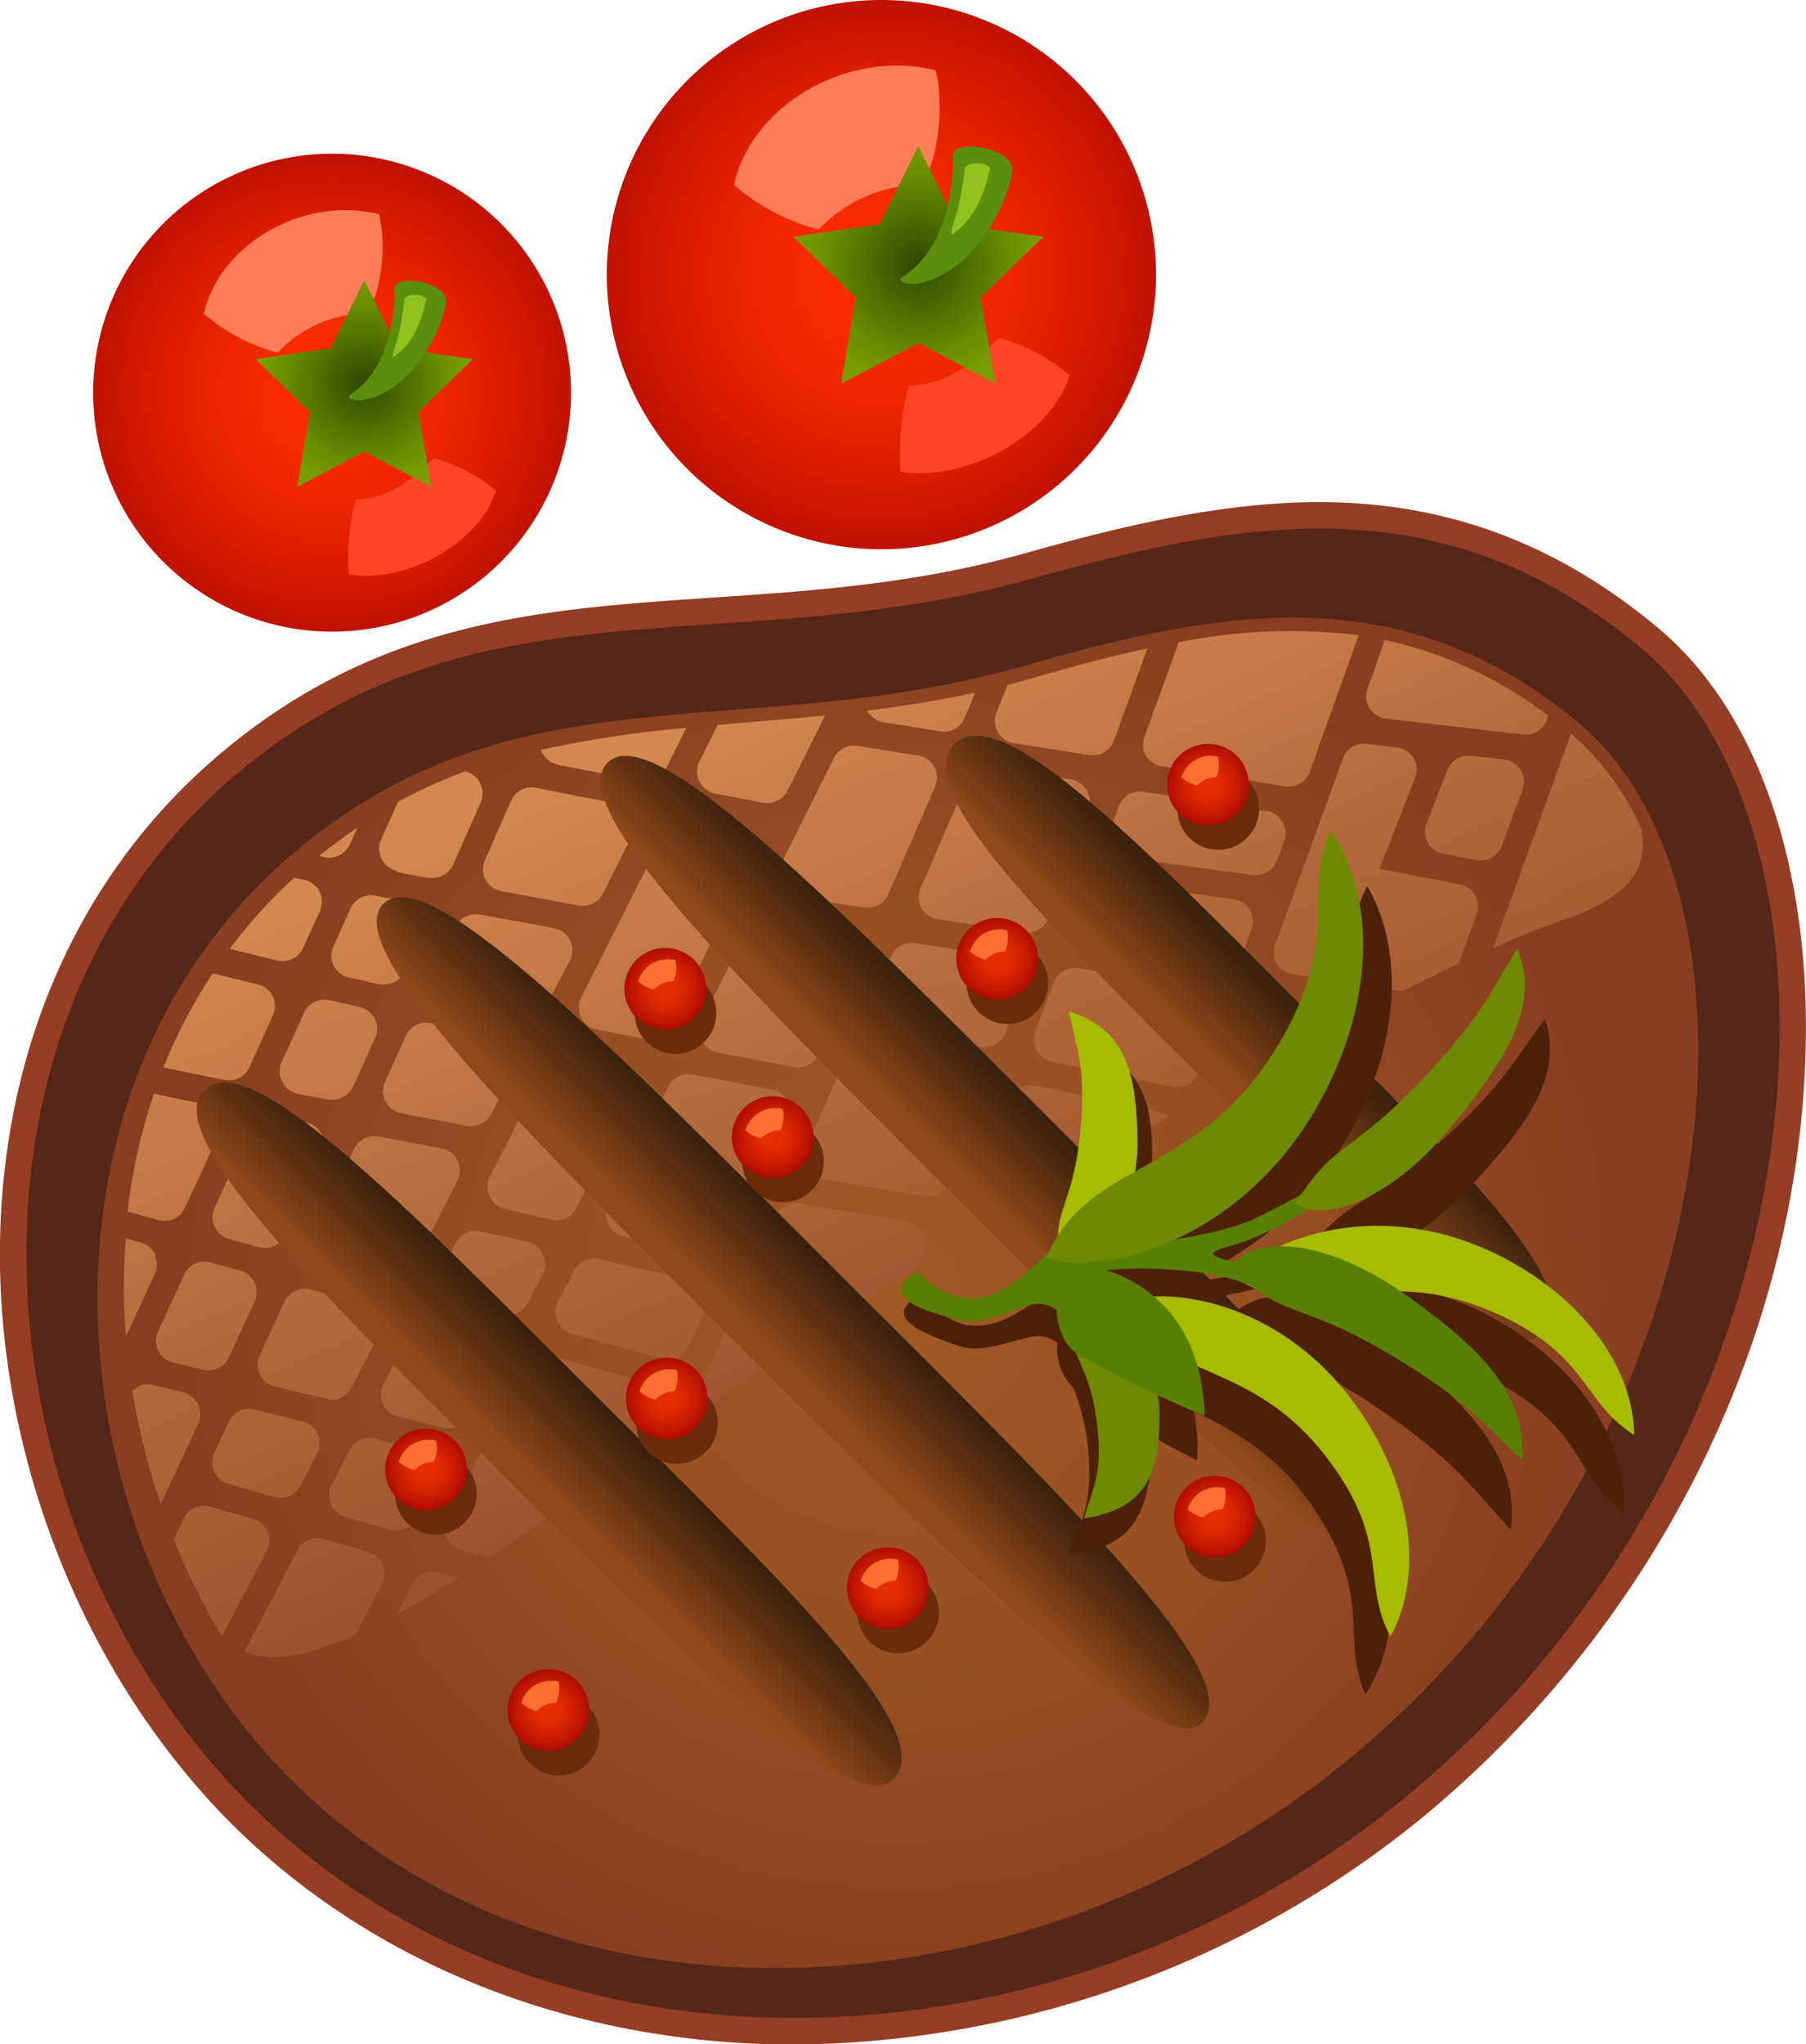 <svg xmlns="http://www.w3.org/2000/svg" xmlns:xlink="http://www.w3.org/1999/xlink" viewBox="0 0 174.29 197.24"><defs><radialGradient id="radial-gradient" cx="86.65" cy="124.75" r="71.45" gradientUnits="userSpaceOnUse"><stop offset="0" stop-color="#a15a24"/><stop offset="0.4" stop-color="#9a5223"/><stop offset="1" stop-color="#893e21"/></radialGradient><linearGradient id="linear-gradient" x1="104.69" y1="152.12" x2="67.33" y2="69.56" gradientUnits="userSpaceOnUse"><stop offset="0" stop-color="#893f21"/><stop offset="0.59" stop-color="#b3683b"/><stop offset="1" stop-color="#d3884f"/></linearGradient><linearGradient id="linear-gradient-2" x1="432.24" y1="5191.3" x2="432.24" y2="5208.63" gradientTransform="translate(3439.86 -3870.82) rotate(45) scale(1.04 1)" gradientUnits="userSpaceOnUse"><stop offset="0" stop-color="#0f0d03"/><stop offset="0.14" stop-color="#171004"/><stop offset="0.35" stop-color="#2c1a09"/><stop offset="0.61" stop-color="#4e2a0f"/><stop offset="0.9" stop-color="#7d4018"/><stop offset="1" stop-color="#90481c"/></linearGradient><linearGradient id="linear-gradient-3" x1="627.3" y1="5141.46" x2="627.3" y2="5158.79" gradientTransform="translate(3270.88 -4039.81) rotate(45) scale(1.12 1)" xlink:href="#linear-gradient-2"/><linearGradient id="linear-gradient-4" x1="332.79" y1="5166.38" x2="332.79" y2="5183.71" gradientTransform="translate(3524.22 -3786.47) rotate(45)" xlink:href="#linear-gradient-2"/><linearGradient id="linear-gradient-5" x1="1027.7" y1="5216.22" x2="1027.7" y2="5233.55" gradientTransform="translate(2773.69 -4536.99) rotate(45) scale(1.34 1)" xlink:href="#linear-gradient-2"/><radialGradient id="radial-gradient-2" cx="52.93" cy="165.03" r="4.65" gradientUnits="userSpaceOnUse"><stop offset="0" stop-color="#e83000"/><stop offset="0.21" stop-color="#e32d00"/><stop offset="0.46" stop-color="#d42400"/><stop offset="0.73" stop-color="#bc1400"/><stop offset="1" stop-color="#9c0000"/></radialGradient><radialGradient id="radial-gradient-3" cx="64.35" cy="134.97" r="4.65" xlink:href="#radial-gradient-2"/><radialGradient id="radial-gradient-4" cx="64.2" cy="95.41" r="4.65" xlink:href="#radial-gradient-2"/><radialGradient id="radial-gradient-5" cx="74.57" cy="109.72" r="4.65" xlink:href="#radial-gradient-2"/><radialGradient id="radial-gradient-6" cx="116.58" cy="75.72" r="4.65" xlink:href="#radial-gradient-2"/><radialGradient id="radial-gradient-7" cx="96.23" cy="92.52" r="4.65" xlink:href="#radial-gradient-2"/><radialGradient id="radial-gradient-8" cx="117.24" cy="146.34" r="4.65" xlink:href="#radial-gradient-2"/><radialGradient id="radial-gradient-9" cx="85.68" cy="153.24" r="4.65" xlink:href="#radial-gradient-2"/><radialGradient id="radial-gradient-10" cx="41.11" cy="141.79" r="4.65" xlink:href="#radial-gradient-2"/><radialGradient id="radial-gradient-11" cx="85.06" cy="26.5" r="29.17" gradientUnits="userSpaceOnUse"><stop offset="0" stop-color="#ff2e00"/><stop offset="0.21" stop-color="#fa2c00"/><stop offset="0.46" stop-color="#eb2500"/><stop offset="0.74" stop-color="#d31a00"/><stop offset="1" stop-color="#b50d00"/></radialGradient><radialGradient id="radial-gradient-12" cx="88.62" cy="25.55" r="11.76" gradientUnits="userSpaceOnUse"><stop offset="0" stop-color="#2e4700"/><stop offset="0.22" stop-color="#415d00"/><stop offset="0.74" stop-color="#6a8c00"/><stop offset="1" stop-color="#7a9e00"/></radialGradient><radialGradient id="radial-gradient-13" cx="32.05" cy="37.83" r="25.38" xlink:href="#radial-gradient-11"/><radialGradient id="radial-gradient-14" cx="35.15" cy="37.01" r="10.23" xlink:href="#radial-gradient-12"/></defs><g id="Layer_2" data-name="Layer 2"><g id="Layer_1-2" data-name="Layer 1"><path d="M160.12,60.68c-9.8-8.23-20.52-12.23-32.79-12.23-9.5,0-19.21,2.35-28.29,4.9-10.63,3-20.6,3.66-30.23,4.31C52,58.79,36.2,59.87,20.81,73.11,7.72,84.37.34,100.93,0,119.75c-.37,21.64,8.89,43.85,24.19,58,13.64,12.6,32.26,19.53,52.42,19.53a97,97,0,0,0,60.44-21.73c23.14-19,37.05-47.34,37.23-75.91C174.39,82.52,169.23,68.33,160.12,60.68Z" style="fill:#963d26"/><path d="M158.48,62.62c21.62,18.17,18.73,76.7-23,110.92-31.67,26-80,29.53-109.53,2.3C-1.54,150.5-7.43,100.77,22.47,75,45.81,55,70.17,64.09,99.72,55.8,120.51,50,139.5,46.68,158.48,62.62Z" style="fill:#542717"/><path d="M152.41,69.81C171.8,86,168.18,138.92,129.58,170.23c-29.27,23.75-73.37,27.44-99.79,3.12C5.2,150.71.67,105.83,28.33,82.31,49.92,63.94,72,72,99,64.2,118,58.74,135.39,55.59,152.41,69.81Z" style="fill:url(#radial-gradient)"/><path d="M38.41,136.69l4.42,1.08a2.22,2.22,0,0,0,.51.06,2.18,2.18,0,0,0,1.93-1.18L47.66,132a2.19,2.19,0,0,0,.06-1.87,2.22,2.22,0,0,0-1.42-1.22l-4.36-1.2a2.17,2.17,0,0,0-2.51,1.1L37,133.59a2.16,2.16,0,0,0,1.42,3.1ZM49,126.89a2.18,2.18,0,0,0,1.94-1.18l1.42-2.77a2.17,2.17,0,0,0-1.44-3.11l-4.45-1A2.17,2.17,0,0,0,44,119.91l-1.34,2.62a2.2,2.2,0,0,0-.05,1.86A2.15,2.15,0,0,0,44,125.61l4.37,1.2A1.87,1.87,0,0,0,49,126.89ZM37.76,123.8a2.18,2.18,0,0,0,1.94-1.18c1.48-2.89,3-5.8,4.44-8.68a2.18,2.18,0,0,0-1.52-3.13l-6.08-1.15a2.16,2.16,0,0,0-2.38,1.23q-1.89,4.15-3.81,8.33a2.18,2.18,0,0,0,1.4,3l5.44,1.5A2.24,2.24,0,0,0,37.76,123.8ZM33.85,87.62,32.19,91.3a2.16,2.16,0,0,0,0,1.86,2.13,2.13,0,0,0,1.46,1.15l2.94.67a2,2,0,0,0,.48,0,2.17,2.17,0,0,0,2-1.27L40.78,90a2.13,2.13,0,0,0-.05-1.89A2.17,2.17,0,0,0,39.21,87l-3-.58A2.16,2.16,0,0,0,33.85,87.62Zm-5.16,17.92,3,.56a2.69,2.69,0,0,0,.4,0,2.17,2.17,0,0,0,2-1.27l2.1-4.64a2.13,2.13,0,0,0,0-1.86,2.17,2.17,0,0,0-1.46-1.15l-2.92-.67a2.18,2.18,0,0,0-2.47,1.22l-2.15,4.74a2.15,2.15,0,0,0,.05,1.9A2.19,2.19,0,0,0,28.69,105.54Zm33.55,27.8-9.09-2.51a2.18,2.18,0,0,0-2.51,1.1l-.79,1.54a2.11,2.11,0,0,0-.05,1.88,2.16,2.16,0,0,0,1.43,1.22L60.48,139A2,2,0,0,0,61,139a2.18,2.18,0,0,0,2-1.29l.63-1.43a2.16,2.16,0,0,0,0-1.81A2.19,2.19,0,0,0,62.24,133.34Zm4.27-3.44L68,126.5a2.18,2.18,0,0,0-1.49-3l-8.67-2a2.16,2.16,0,0,0-2.43,1.12l-1.56,3a2.2,2.2,0,0,0-.05,1.86,2.15,2.15,0,0,0,1.41,1.22L64,131.11a2.32,2.32,0,0,0,.58.08A2.16,2.16,0,0,0,66.51,129.9Zm8.81-44.48a2.18,2.18,0,0,0,1.6,1.16l6.48,1a2,2,0,0,0,.34,0,2.17,2.17,0,0,0,2-1.31c1.6-3.66,3.11-7.16,4.53-10.42A2.21,2.21,0,0,0,90.17,74a2.17,2.17,0,0,0-1.57-1.1l-5.83-.93a2.16,2.16,0,0,0-2.29,1.17c-1.57,3.16-3.31,6.64-5.17,10.34A2.17,2.17,0,0,0,75.32,85.42Zm40.62,9.86-11.89-1.85a2.2,2.2,0,0,0-2.38,1.39l-1.75,4.72a2.17,2.17,0,0,0,1.59,2.88l11.68,2.46a2.3,2.3,0,0,0,.45.05,2.16,2.16,0,0,0,2-1.42l2-5.32a2.19,2.19,0,0,0-1.71-2.91Zm-55.8,24,8.28,1.94a2.07,2.07,0,0,0,.5.06,2.16,2.16,0,0,0,2-1.29c1.75-4,3.51-7.92,5.23-11.83a2.17,2.17,0,0,0-1.57-3c-2.56-.5-5.12-1-7.74-1.47a2.17,2.17,0,0,0-2.34,1.15c-1.89,3.73-3.83,7.53-5.78,11.35a2.18,2.18,0,0,0,0,1.9A2.16,2.16,0,0,0,60.14,119.32ZM39.14,100l-2,4.42a2.17,2.17,0,0,0,1.58,3c2.13.4,4.24.81,6.36,1.23a3,3,0,0,0,.42,0,2.18,2.18,0,0,0,1.94-1.19l2.17-4.27a2.18,2.18,0,0,0,0-1.93,2.15,2.15,0,0,0-1.52-1.18c-2.08-.43-4.25-.88-6.53-1.37A2.17,2.17,0,0,0,39.14,100ZM77,103a2.17,2.17,0,0,0,2-1.3q2-4.47,3.85-8.77a2.16,2.16,0,0,0-1.66-3L74.3,88.81A2.16,2.16,0,0,0,72,90l-4.27,8.45a2.17,2.17,0,0,0,1.54,3.11c2.45.46,4.86.92,7.3,1.4A2,2,0,0,0,77,103ZM38.33,84.14c1.05.21,2,.4,3,.57a1.75,1.75,0,0,0,.4,0,2.18,2.18,0,0,0,2-1.28l2.66-6a2.18,2.18,0,0,0-.05-1.85,2.15,2.15,0,0,0-1.46-1.15h0a49.67,49.67,0,0,0-6.47,2.94c-.53,1.18-1.07,2.4-1.63,3.66a2.17,2.17,0,0,0,1.56,3ZM97.83,71.7l7.29,1.16a2.17,2.17,0,0,0,2.38-1.4q1.77-4.86,3.22-8.89c-3.59.78-7.24,1.76-11,2.84-.83.24-1.66.47-2.48.68L96.18,68.7a2.17,2.17,0,0,0,1.65,3ZM100,104.76a2.17,2.17,0,0,0-2.48,1.36L94.6,113.8a2.17,2.17,0,0,0,1.67,2.9l1,.17c5.29-3.2,10.48-6.24,15.46-9.05a2.11,2.11,0,0,0-1.09-.6Zm-85,16.31a2.19,2.19,0,0,0-1.39-1.17l-1.48-.41a64,64,0,0,0,0,9.39,2.53,2.53,0,0,0,.21-.32c.86-1.87,1.74-3.76,2.61-5.66A2.21,2.21,0,0,0,14.93,121.07ZM25.8,147.79a2.15,2.15,0,0,0-1.4-1.23l-4.13-1.18a2.17,2.17,0,0,0-2.56,1.17l-.94,2a66.42,66.42,0,0,0,4.34,8.84c.11.14.24.27.36.4,1.34-2.54,2.75-5.26,4.26-8.15A2.17,2.17,0,0,0,25.8,147.79Zm28-74c3.14.62,5.75,1.1,8.16,1.53a2.18,2.18,0,0,0,2.33-1.17l1.94-3.91a107.85,107.85,0,0,0-14,2.11c0,.1.07.21.12.31A2.2,2.2,0,0,0,53.78,73.77Zm10.49,6.17c-2.49,5-5.26,10.48-8.2,16.28a2.2,2.2,0,0,0,0,1.94,2.17,2.17,0,0,0,1.54,1.17l4.58.87a2.71,2.71,0,0,0,.4,0,2.18,2.18,0,0,0,1.94-1.19c2.9-5.73,5.68-11.22,8.23-16.3a2.17,2.17,0,0,0-1.53-3.11l-4.62-.86A2.18,2.18,0,0,0,64.27,79.94ZM48.4,86c2,.36,4.46.81,7.45,1.39a2,2,0,0,0,.42,0,2.16,2.16,0,0,0,1.93-1.19L61,80.61a2.14,2.14,0,0,0,0-1.94,2.16,2.16,0,0,0-1.55-1.17c-1.91-.35-4.51-.82-7.7-1.48a2.17,2.17,0,0,0-2.43,1.24L46.8,83a2.16,2.16,0,0,0,1.6,3Zm5.26,31.76a2.17,2.17,0,0,0,1.94-1.18c1.9-3.71,3.78-7.41,5.64-11a2.19,2.19,0,0,0,0-2,2.15,2.15,0,0,0-1.54-1.17c-1.49-.28-3-.57-4.55-.88a2.18,2.18,0,0,0-2.35,1.15l-5.54,10.88a2.18,2.18,0,0,0,0,1.9,2.21,2.21,0,0,0,1.48,1.2l4.46,1A2.05,2.05,0,0,0,53.66,117.74ZM43.59,96.5c2.41.52,4.71,1,6.91,1.44a3.13,3.13,0,0,0,.43,0,2.19,2.19,0,0,0,1.94-1.19L55,92.67a2.17,2.17,0,0,0-1.54-3.11c-2.66-.51-5-.92-7.18-1.32a2.19,2.19,0,0,0-2.36,1.25l-1.8,4a2.16,2.16,0,0,0,1.52,3ZM24.16,109l-3.45,7.55a2.15,2.15,0,0,0,0,1.82,2.18,2.18,0,0,0,1.39,1.18l2.86.79a2.32,2.32,0,0,0,.58.08,2.19,2.19,0,0,0,2-1.27l3.55-7.78a2.18,2.18,0,0,0,0-1.9,2.15,2.15,0,0,0-1.53-1.14l-3-.56A2.18,2.18,0,0,0,24.16,109ZM17.77,123l-2.51,5.45a2.2,2.2,0,0,0,0,1.86,2.16,2.16,0,0,0,1.44,1.16l2.89.7a2.22,2.22,0,0,0,.51.06,2.19,2.19,0,0,0,2-1.26l2.47-5.37a2.15,2.15,0,0,0,0-1.82,2.18,2.18,0,0,0-1.39-1.18l-2.86-.79A2.17,2.17,0,0,0,17.77,123ZM120.11,91.53l.68-1.86a2.17,2.17,0,0,0-1.74-2.91l-12-1.62a2.15,2.15,0,0,0-2.33,1.4l-.6,1.64A2.15,2.15,0,0,0,104.3,90a2.18,2.18,0,0,0,1.54,1l11.89,1.86.34,0A2.18,2.18,0,0,0,120.11,91.53ZM49.05,138.7a2.16,2.16,0,0,0-2.47,1.1l-3.46,6.67a2.16,2.16,0,0,0-.06,1.86,2.11,2.11,0,0,0,1.4,1.22l2.69.77c3.66-2.4,7.81-5.25,12.5-8.56a2.18,2.18,0,0,0-1-.57Zm91.84-53.36-7.76-1.51,3.43-8.8a2.18,2.18,0,0,0-.17-1.91,2.12,2.12,0,0,0-1.61-1l-2.9-.34a2.15,2.15,0,0,0-2.29,1.42c-1.89,5.25-4.12,11.34-6.55,18A2.15,2.15,0,0,0,123.2,93a2.19,2.19,0,0,0,1.54,1l10.61,1.64q2.9-1.45,5.4-2.64l1.77-4.8a2.19,2.19,0,0,0-.15-1.82A2.16,2.16,0,0,0,140.89,85.34ZM93.62,119.09a2.2,2.2,0,0,0-1.14.7Zm-6.1-1.22-10.26-1.73a2.15,2.15,0,0,0-2.34,1.26c-3,6.65-5.92,13.32-8.8,19.76C73.37,132,81,127,88.67,122.16l.52-1.38a2.15,2.15,0,0,0-.15-1.85A2.18,2.18,0,0,0,87.52,117.87ZM39.85,152.76c-.53,1-1.05,2-1.55,3,1.8-1,3.77-2.17,5.92-3.52l-1.85-.53A2.16,2.16,0,0,0,39.85,152.76Zm.3-6.23L42,143a2.17,2.17,0,0,0-1.42-3.11l-4.41-1.07a2.16,2.16,0,0,0-2.44,1.11L32,143.29a2.18,2.18,0,0,0,1.34,3.09l4.32,1.23a2.08,2.08,0,0,0,.6.09A2.17,2.17,0,0,0,40.15,146.53ZM158.38,79.9a26.77,26.77,0,0,0-6.76-9.12c-2,5.48-4.52,12.52-7.52,20.69,2.64-1.19,4.76-2,6.2-2.52C157.55,86.62,159.14,83.59,158.38,79.9Zm-13.44,1.7c.69-1.89,1.35-3.71,2-5.43a2.12,2.12,0,0,0-.2-1.88,2.14,2.14,0,0,0-1.59-1l-3.2-.37a2.17,2.17,0,0,0-2.27,1.38l-2,5.16a2.17,2.17,0,0,0,1.61,2.92l3.23.63a2,2,0,0,0,.42,0A2.18,2.18,0,0,0,144.94,81.6ZM35.54,149.73l-4.31-1.23a2.17,2.17,0,0,0-2.52,1.09l-5.1,9.74c2.53,1.12,5.92.6,10.67-1.57l2.59-4.94a2.17,2.17,0,0,0-1.33-3.09ZM32,135.07a2.18,2.18,0,0,0,1.93-1.18l2.55-4.95a2.19,2.19,0,0,0,.06-1.87,2.15,2.15,0,0,0-1.41-1.22L30,124.43a2.17,2.17,0,0,0-2.55,1.19c-.8,1.73-1.6,3.45-2.38,5.16a2.16,2.16,0,0,0,1.46,3l5,1.21A2.22,2.22,0,0,0,32,135.07Zm78.6-62.13a2.23,2.23,0,0,0,1.54,1L124,75.87a2.16,2.16,0,0,0,2.39-1.4c1.94-5.36,3.53-9.8,4.72-13.18a54.19,54.19,0,0,0-17.36.69q-1.47,4.08-3.3,9.11A2.22,2.22,0,0,0,110.57,72.94Zm23.23-3.59L147,70.87a2.17,2.17,0,0,0,2.29-1.43c0-.13.09-.24.13-.37a39.79,39.79,0,0,0-15.79-7.32c-.49,1.39-1,3-1.66,4.71a2.15,2.15,0,0,0,.2,1.88A2.2,2.2,0,0,0,133.8,69.35ZM24.06,103l2.27-5a2.18,2.18,0,0,0,0-1.85,2.13,2.13,0,0,0-1.44-1.16l-4.36-1.07A49.8,49.8,0,0,0,15.77,103q2.93.61,5.89,1.2A2.18,2.18,0,0,0,24.06,103Zm98.17-24.71-11.87-1.9a2.16,2.16,0,0,0-2.38,1.4l-.78,2.12a2.17,2.17,0,0,0,1.75,2.9l12,1.63.3,0a2.19,2.19,0,0,0,2-1.43l.68-1.85a2.19,2.19,0,0,0-.17-1.85A2.16,2.16,0,0,0,122.23,78.24ZM69.05,76.58l4.57.87A2.19,2.19,0,0,0,76,76.3c1.31-2.63,2.52-5,3.61-7.26-3.51.35-7,.61-10.35.91-.55,1.12-1.13,2.28-1.75,3.52a2.18,2.18,0,0,0,1.55,3.11ZM85.32,69.7l5.43.87a2.16,2.16,0,0,0,2.34-1.29c.37-.85.72-1.66,1-2.45-3.52.77-7,1.32-10.4,1.74A2.18,2.18,0,0,0,85.32,69.7ZM22.06,143.18l4.42,1.26a2.06,2.06,0,0,0,.6.08A2.18,2.18,0,0,0,29,143.35l1.6-3.1a2.17,2.17,0,0,0-1.41-3.11L24.55,136a2.19,2.19,0,0,0-2.49,1.2l-1.38,3a2.17,2.17,0,0,0,1.38,3ZM97,92.34,88.3,91A2.18,2.18,0,0,0,86,92.26l-1.69,3.86a2.18,2.18,0,0,0,1.54,3L94.63,101a1.73,1.73,0,0,0,.45,0,2.18,2.18,0,0,0,2-1.41l1.62-4.37a2.18,2.18,0,0,0-1.7-2.9Zm-2.51,12a2.2,2.2,0,0,0-1.46-1.08l-9.2-1.94a2.18,2.18,0,0,0-2.44,1.25c-1.19,2.71-2.4,5.46-3.62,8.22a2.18,2.18,0,0,0,1.63,3l9.85,1.66a2.19,2.19,0,0,0,.36,0,2.16,2.16,0,0,0,2-1.41c1-2.65,2-5.31,3-7.94A2.2,2.2,0,0,0,94.53,104.39Zm26.05-6.62-2.1,5.68a2.1,2.1,0,0,0-.08,1.19c4.64-2.57,9-4.91,13-7L123,96.37A2.19,2.19,0,0,0,120.58,97.77ZM19.1,135.51a2.15,2.15,0,0,0-1.44-1.17l-2.89-.7a2.14,2.14,0,0,0-2,.55,67.76,67.76,0,0,0,2.74,10.93c1.15-2.45,2.35-5,3.62-7.75A2.16,2.16,0,0,0,19.1,135.51Zm-1.23-19q1.62-3.52,3.22-7a2.17,2.17,0,0,0-1.55-3c-1.56-.32-3.12-.63-4.68-1a55.33,55.33,0,0,0-2.55,11.4l3,.82A2.16,2.16,0,0,0,17.87,116.49ZM93.35,75.28l-4.5,10.4a2.14,2.14,0,0,0,.08,1.91,2.18,2.18,0,0,0,1.57,1.1L98.83,90a2,2,0,0,0,.34,0,2.17,2.17,0,0,0,2-1.42c1.34-3.62,2.63-7.13,3.86-10.47a2.17,2.17,0,0,0-1.69-2.9L95.69,74A2.16,2.16,0,0,0,93.35,75.28Zm-64.1,16.2,1.61-3.55a2.22,2.22,0,0,0,0-1.87,2.2,2.2,0,0,0-1.47-1.15l-1-.22a48.83,48.83,0,0,0-6.22,6.87c1.56.39,3.12.77,4.65,1.13A2.17,2.17,0,0,0,29.25,91.48Zm4.52-10,.71-1.61q-1.84,1.25-3.68,2.72l.52.12A2.17,2.17,0,0,0,33.77,81.45Z" style="fill:url(#linear-gradient)"/><path d="M116,166.22c-3.85,3.85-21.83-13.54-43.65-35.35S32.72,91.49,37,87.21s21.83,13.54,43.65,35.36S120.52,161.71,116,166.22Z" style="fill:url(#linear-gradient-2)"/><path d="M148.87,128.6C145,132.44,132,120,116.34,104.36S87.82,76.11,92.1,71.83,109,80.39,124.63,96.07,153.38,124.09,148.87,128.6Z" style="fill:url(#linear-gradient-3)"/><path d="M134.79,149.76c-3.85,3.85-21.2-12.9-42.23-33.93S54.35,77.88,58.63,73.6s21.19,12.9,42.23,33.93S139.3,145.25,134.79,149.76Z" style="fill:url(#linear-gradient-4)"/><path d="M86.22,171.67c-3.85,3.85-19-10.73-37.4-29.1s-33.38-33.12-29.1-37.4,19,10.74,37.39,29.1S90.73,167.16,86.22,171.67Z" style="fill:url(#linear-gradient-5)"/><path d="M145.66,128.09c-8.46-5.36-16.72-4.74-21.65-2.9a6.12,6.12,0,0,0-4.52,1.18c-2.2-.87-3-1.08.42-1.7a26.14,26.14,0,0,0,7.13-2.85c3.19,1,9.07-1.17,14.88-7.37C147,109,151,104,149.1,98.32c-3,4-4,6.41-10.39,12.12-7,6.28-8.43,5.1-12.24,9.9a47.77,47.77,0,0,1-5,2.12,36.78,36.78,0,0,1-7.53,1.3,30.76,30.76,0,0,0,15.55-13.11c5.54-9,6.23-18.61,2.46-25.16-3.29,6.37.27,10.83-6.85,20.62-4.79,6.58-10,8.72-14.5,10.81a18.51,18.51,0,0,0,.51-3.4c.28-5.54-.07-10.31-5.66-12.46.44,3.72,1.3,5.53.16,11.87-1,5.78-2.58,6.83-2.9,9.59a14.4,14.4,0,0,0-1,1.5c-1.6,1.43-5.82,5.13-9.47,3.49s-2.71-3.56-4.59-1.72,2.9,3.4,5,4.12,5.44-.69,7-.94a2.8,2.8,0,0,1,2.39.64,5.38,5.38,0,0,0,1.55,4.32,21.38,21.38,0,0,1,1.47,6.54c.31,5.32-.9,6.57-1.93,9.44,6.38-.46,7.47-4.19,8-8.67a11.39,11.39,0,0,0,0-2.68c1.5.85,3,1.66,4.4,2.37a19.14,19.14,0,0,0-.31-4.81c3.73,2,8.12,4,11.9,9.92,5.42,8.49,2.24,12,4.65,17.47,3.46-5.25,3.37-13.25-.77-21-5.37-10.07-14.35-13.27-19.43-13.4a11.88,11.88,0,0,0-4.41-2.87l-.11,0c4.67-.11,10.42.86,13.08,2.17l.2.09c.25.16.51.31.76.44,3.57,3.11,5.25,2.32,12.43,7.3s8.65,7.47,12.27,11.36c.93-6.75-3.83-11.56-9.75-16.56-.25-.21-.49-.39-.73-.58a22.87,22.87,0,0,1,8.75,2.67c8.9,4.7,7.87,9.34,12.67,12.89C157.12,139.71,153.09,132.8,145.66,128.09Z" style="fill:#4d2108"/><path d="M119.38,123.41c7.29,4.55,13.36-1.73,24.7,3.19,9.24,4,8.57,8.7,13.63,11.87-.07-6.28-4.63-12.86-12.4-17C132.47,114.68,121,120.38,119.38,123.41Z" style="fill:#a6ba00"/><path d="M102.35,122c-1-5.3,1.12-5.12,1.88-12.58.66-6.41-.34-8.14-1.07-11.82,5.74,1.71,6.46,6.44,6.61,12C110,116.87,106,121.56,102.35,122Z" style="fill:#a6ba00"/><path d="M128.08,113.81a82.65,82.65,0,0,1-7.29,3.92c-3.1,1.38-10.86,2.53-14.57,2.78s-3.5-1.26-5,.25-5.42,5.62-9.22,4.25-3-3.34-4.71-1.36,3.15,3.17,5.32,3.73,5.38-1.12,6.87-1.48a3,3,0,0,1,3.52,1.83c.7,1.5-1.64-4.55,3.09-5.11s10.86,0,13.73,1.11,2.38-1-.26-1.79-3.85-.93-.23-1.89a28.09,28.09,0,0,0,9.69-5.55C130.18,113.32,128.08,113.81,128.08,113.81Z" style="fill:#597f00"/><path d="M103.75,126.54c-1.14,4.25,1.23,4.26,2.06,10.41.72,5.28-.39,6.62-1.19,9.56,6.32-.95,7.12-4.75,7.28-9.26A10.35,10.35,0,0,0,103.75,126.54Z" style="fill:#6e8900"/><path d="M101,121.3c4.05-9.5,14.36-7.49,22.15-20.15,6.35-10.31,2.46-14.48,5.25-21.09,4.26,6.24,4.31,15.87-.51,25.28C119.9,120.89,104.69,123.16,101,121.3Z" style="fill:#6e8900"/><path d="M108.29,125.85c4.1,7.56,12.47,5.09,19.9,15,6.06,8,3.16,11.8,6,17.06,3-5.5,2.33-13.48-2.39-20.9C124,124.72,111.2,124,108.29,125.85Z" style="fill:#a6ba00"/><path d="M125,116.13c3.87-6.12,5.13-4.53,12-11.71,5.93-6.18,6.76-8.62,9.43-12.88,2.32,5.5-1.26,10.83-5.92,16.64C134.44,115.78,127.84,118.07,125,116.13Z" style="fill:#6e8900"/><path d="M118.64,122.34c5.65,5.17,6.32,3,15.18,8.17,7.62,4.46,9.19,6.78,13.11,10.39.4-6.81-4.71-11.24-11-15.77C127.69,119.2,120.7,119.2,118.64,122.34Z" style="fill:#597f00"/><path d="M106.77,122.6s9.19,2.07,9.48,14a110.44,110.44,0,0,1-12.19-5.91C101,128.88,100.84,121,106.77,122.6Z" style="fill:#597f00"/><path d="M57.85,167.37a3.94,3.94,0,1,1-3.93-3.94A3.93,3.93,0,0,1,57.85,167.37Z" style="fill:#6b2c0c"/><path d="M56.86,165a3.94,3.94,0,1,1-3.93-3.94A3.93,3.93,0,0,1,56.86,165Z" style="fill:url(#radial-gradient-2)"/><path d="M53.9,162.26a3.27,3.27,0,0,0-.7-.08,3,3,0,0,0-2.9,2.14,3.79,3.79,0,0,0,1.51.79h0a2.51,2.51,0,0,1,1.86-.81A3.33,3.33,0,0,0,53.9,162.26Z" style="fill:#ff7030"/><path d="M69.27,137.31a3.94,3.94,0,1,1-3.93-3.94A3.93,3.93,0,0,1,69.27,137.31Z" style="fill:#6b2c0c"/><path d="M68.28,135A3.94,3.94,0,1,1,64.35,131,3.93,3.93,0,0,1,68.28,135Z" style="fill:url(#radial-gradient-3)"/><path d="M65.32,132.2a3.27,3.27,0,0,0-.7-.08,3,3,0,0,0-2.9,2.13,3.74,3.74,0,0,0,1.51.8h0a2.57,2.57,0,0,1,1.86-.8A3.33,3.33,0,0,0,65.32,132.2Z" style="fill:#ff7030"/><path d="M69.13,97.75a3.94,3.94,0,1,1-3.94-3.94A3.94,3.94,0,0,1,69.13,97.75Z" style="fill:#6b2c0c"/><path d="M68.14,95.41a3.94,3.94,0,1,1-3.94-3.94A3.94,3.94,0,0,1,68.14,95.41Z" style="fill:url(#radial-gradient-4)"/><path d="M65.17,92.64a3.19,3.19,0,0,0-.7-.08,3,3,0,0,0-2.9,2.14,3.86,3.86,0,0,0,1.52.79h0A2.55,2.55,0,0,1,65,94.69,3.26,3.26,0,0,0,65.17,92.64Z" style="fill:#ff7030"/><path d="M79.5,112.06a3.94,3.94,0,1,1-3.94-3.94A3.94,3.94,0,0,1,79.5,112.06Z" style="fill:#6b2c0c"/><path d="M78.51,109.72a3.94,3.94,0,1,1-3.94-3.94A3.94,3.94,0,0,1,78.51,109.72Z" style="fill:url(#radial-gradient-5)"/><path d="M75.54,107a3.19,3.19,0,0,0-.7-.08,3,3,0,0,0-2.9,2.14,3.86,3.86,0,0,0,1.52.79h0a2.57,2.57,0,0,1,1.86-.8A3.33,3.33,0,0,0,75.54,107Z" style="fill:#ff7030"/><path d="M121.51,78.06a3.94,3.94,0,1,1-3.94-3.94A3.93,3.93,0,0,1,121.51,78.06Z" style="fill:#6b2c0c"/><path d="M120.52,75.71a3.94,3.94,0,1,1-3.94-3.93A3.94,3.94,0,0,1,120.52,75.71Z" style="fill:url(#radial-gradient-6)"/><path d="M117.55,73a3.19,3.19,0,0,0-.7-.08A3,3,0,0,0,114,75a3.81,3.81,0,0,0,1.52.8h0a2.57,2.57,0,0,1,1.86-.8A3.26,3.26,0,0,0,117.55,73Z" style="fill:#ff7030"/><path d="M101.16,94.86a3.94,3.94,0,1,1-3.94-3.94A3.93,3.93,0,0,1,101.16,94.86Z" style="fill:#6b2c0c"/><path d="M100.17,92.52a3.94,3.94,0,1,1-3.94-3.94A3.93,3.93,0,0,1,100.17,92.52Z" style="fill:url(#radial-gradient-7)"/><path d="M97.2,89.75a3.19,3.19,0,0,0-.7-.08,3,3,0,0,0-2.9,2.14,3.86,3.86,0,0,0,1.52.79h0A2.55,2.55,0,0,1,97,91.8,3.26,3.26,0,0,0,97.2,89.75Z" style="fill:#ff7030"/><path d="M122.16,148.68a3.94,3.94,0,1,1-3.93-3.93A3.93,3.93,0,0,1,122.16,148.68Z" style="fill:#6b2c0c"/><path d="M121.17,146.34a3.94,3.94,0,1,1-3.93-3.93A3.93,3.93,0,0,1,121.17,146.34Z" style="fill:url(#radial-gradient-8)"/><path d="M118.21,143.58a3.27,3.27,0,0,0-.7-.08,3,3,0,0,0-2.9,2.13,3.74,3.74,0,0,0,1.51.8h0a2.57,2.57,0,0,1,1.86-.8A3.33,3.33,0,0,0,118.21,143.58Z" style="fill:#ff7030"/><path d="M90.61,155.58a3.94,3.94,0,1,1-3.94-3.94A3.93,3.93,0,0,1,90.61,155.58Z" style="fill:#6b2c0c"/><path d="M89.62,153.24a3.94,3.94,0,1,1-3.94-3.94A3.93,3.93,0,0,1,89.62,153.24Z" style="fill:url(#radial-gradient-9)"/><path d="M86.65,150.47a3.1,3.1,0,0,0-.69-.08,3,3,0,0,0-2.9,2.14,3.79,3.79,0,0,0,1.51.79h0a2.55,2.55,0,0,1,1.86-.81A3.19,3.19,0,0,0,86.65,150.47Z" style="fill:#ff7030"/><path d="M46,144.13a3.94,3.94,0,1,1-3.94-3.93A3.93,3.93,0,0,1,46,144.13Z" style="fill:#6b2c0c"/><path d="M45.05,141.79a3.94,3.94,0,1,1-3.94-3.93A3.94,3.94,0,0,1,45.05,141.79Z" style="fill:url(#radial-gradient-10)"/><path d="M42.08,139a2.68,2.68,0,0,0-.7-.08,3,3,0,0,0-2.9,2.13,3.81,3.81,0,0,0,1.52.8h0a2.57,2.57,0,0,1,1.86-.8A3.2,3.2,0,0,0,42.08,139Z" style="fill:#ff7030"/><path d="M111.56,26.5A26.5,26.5,0,1,1,85.06,0,26.5,26.5,0,0,1,111.56,26.5Z" style="fill:url(#radial-gradient-11)"/><path d="M90.28,6.77a16.23,16.23,0,0,0-3.78-.44c-7.36,0-14.31,5.1-15.66,11.52A20.41,20.41,0,0,0,79,22.15l0,0a13.8,13.8,0,0,1,10-4.33C90.85,14.63,91,9.31,90.28,6.77Z" style="fill:#ff7d57"/><path d="M86.93,45.52c6.68,1,14.56-3.7,16.3-9.3a17.31,17.31,0,0,0-6.86-3.61h0c-2.12,2.23-5,4.5-8.67,4.63A23.85,23.85,0,0,0,86.93,45.52Z" style="fill:#ff4525"/><polygon points="88.62 14.09 92.34 21.64 100.67 22.85 94.64 28.72 96.07 37.02 88.62 33.1 81.17 37.02 82.59 28.72 76.57 22.85 84.89 21.64 88.62 14.09" style="fill:url(#radial-gradient-12)"/><path d="M87.17,26.68c1.69-1.06,4.58-3.94,4.83-11.11-.81-2.45,5.28-1.42,5.65.54.32,1.7-3.14,10.49-9.39,11.28C87.5,27.48,86.4,27.16,87.17,26.68Z" style="fill:#5b8f0b"/><path d="M92,22.53c-.5.36.07-1,.43-2.34a31.5,31.5,0,0,0,.67-3.81c.1-1,2.67-.67,2.43,0S94.78,20.57,92,22.53Z" style="fill:#8fc21f"/><path d="M55.11,37.83a23.06,23.06,0,1,1-23.06-23A23.07,23.07,0,0,1,55.11,37.83Z" style="fill:url(#radial-gradient-13)"/><path d="M36.59,20.67a14.16,14.16,0,0,0-3.28-.39c-6.41,0-12.45,4.44-13.63,10a17.83,17.83,0,0,0,7.12,3.74l0,0a12,12,0,0,1,8.74-3.78A15.36,15.36,0,0,0,36.59,20.67Z" style="fill:#ff7d57"/><path d="M33.68,55.43c5.81.89,12.67-3.21,14.18-8.08a15,15,0,0,0-6-3.14h0c-1.84,1.94-4.37,3.91-7.54,4A20.88,20.88,0,0,0,33.68,55.43Z" style="fill:#ff4525"/><polygon points="35.15 27.04 38.39 33.6 45.63 34.65 40.39 39.76 41.63 46.98 35.15 43.57 28.67 46.98 29.91 39.76 24.66 34.65 31.91 33.6 35.15 27.04" style="fill:url(#radial-gradient-14)"/><path d="M33.89,38c1.47-.92,4-3.43,4.2-9.67-.71-2.13,4.59-1.23,4.92.47.28,1.48-2.74,9.13-8.18,9.81C34.17,38.69,33.22,38.41,33.89,38Z" style="fill:#5b8f0b"/><path d="M38.08,34.38c-.44.31.06-.84.37-2A26.3,26.3,0,0,0,39,29c.1-.86,2.33-.58,2.12,0S40.5,32.67,38.08,34.38Z" style="fill:#8fc21f"/></g></g></svg>